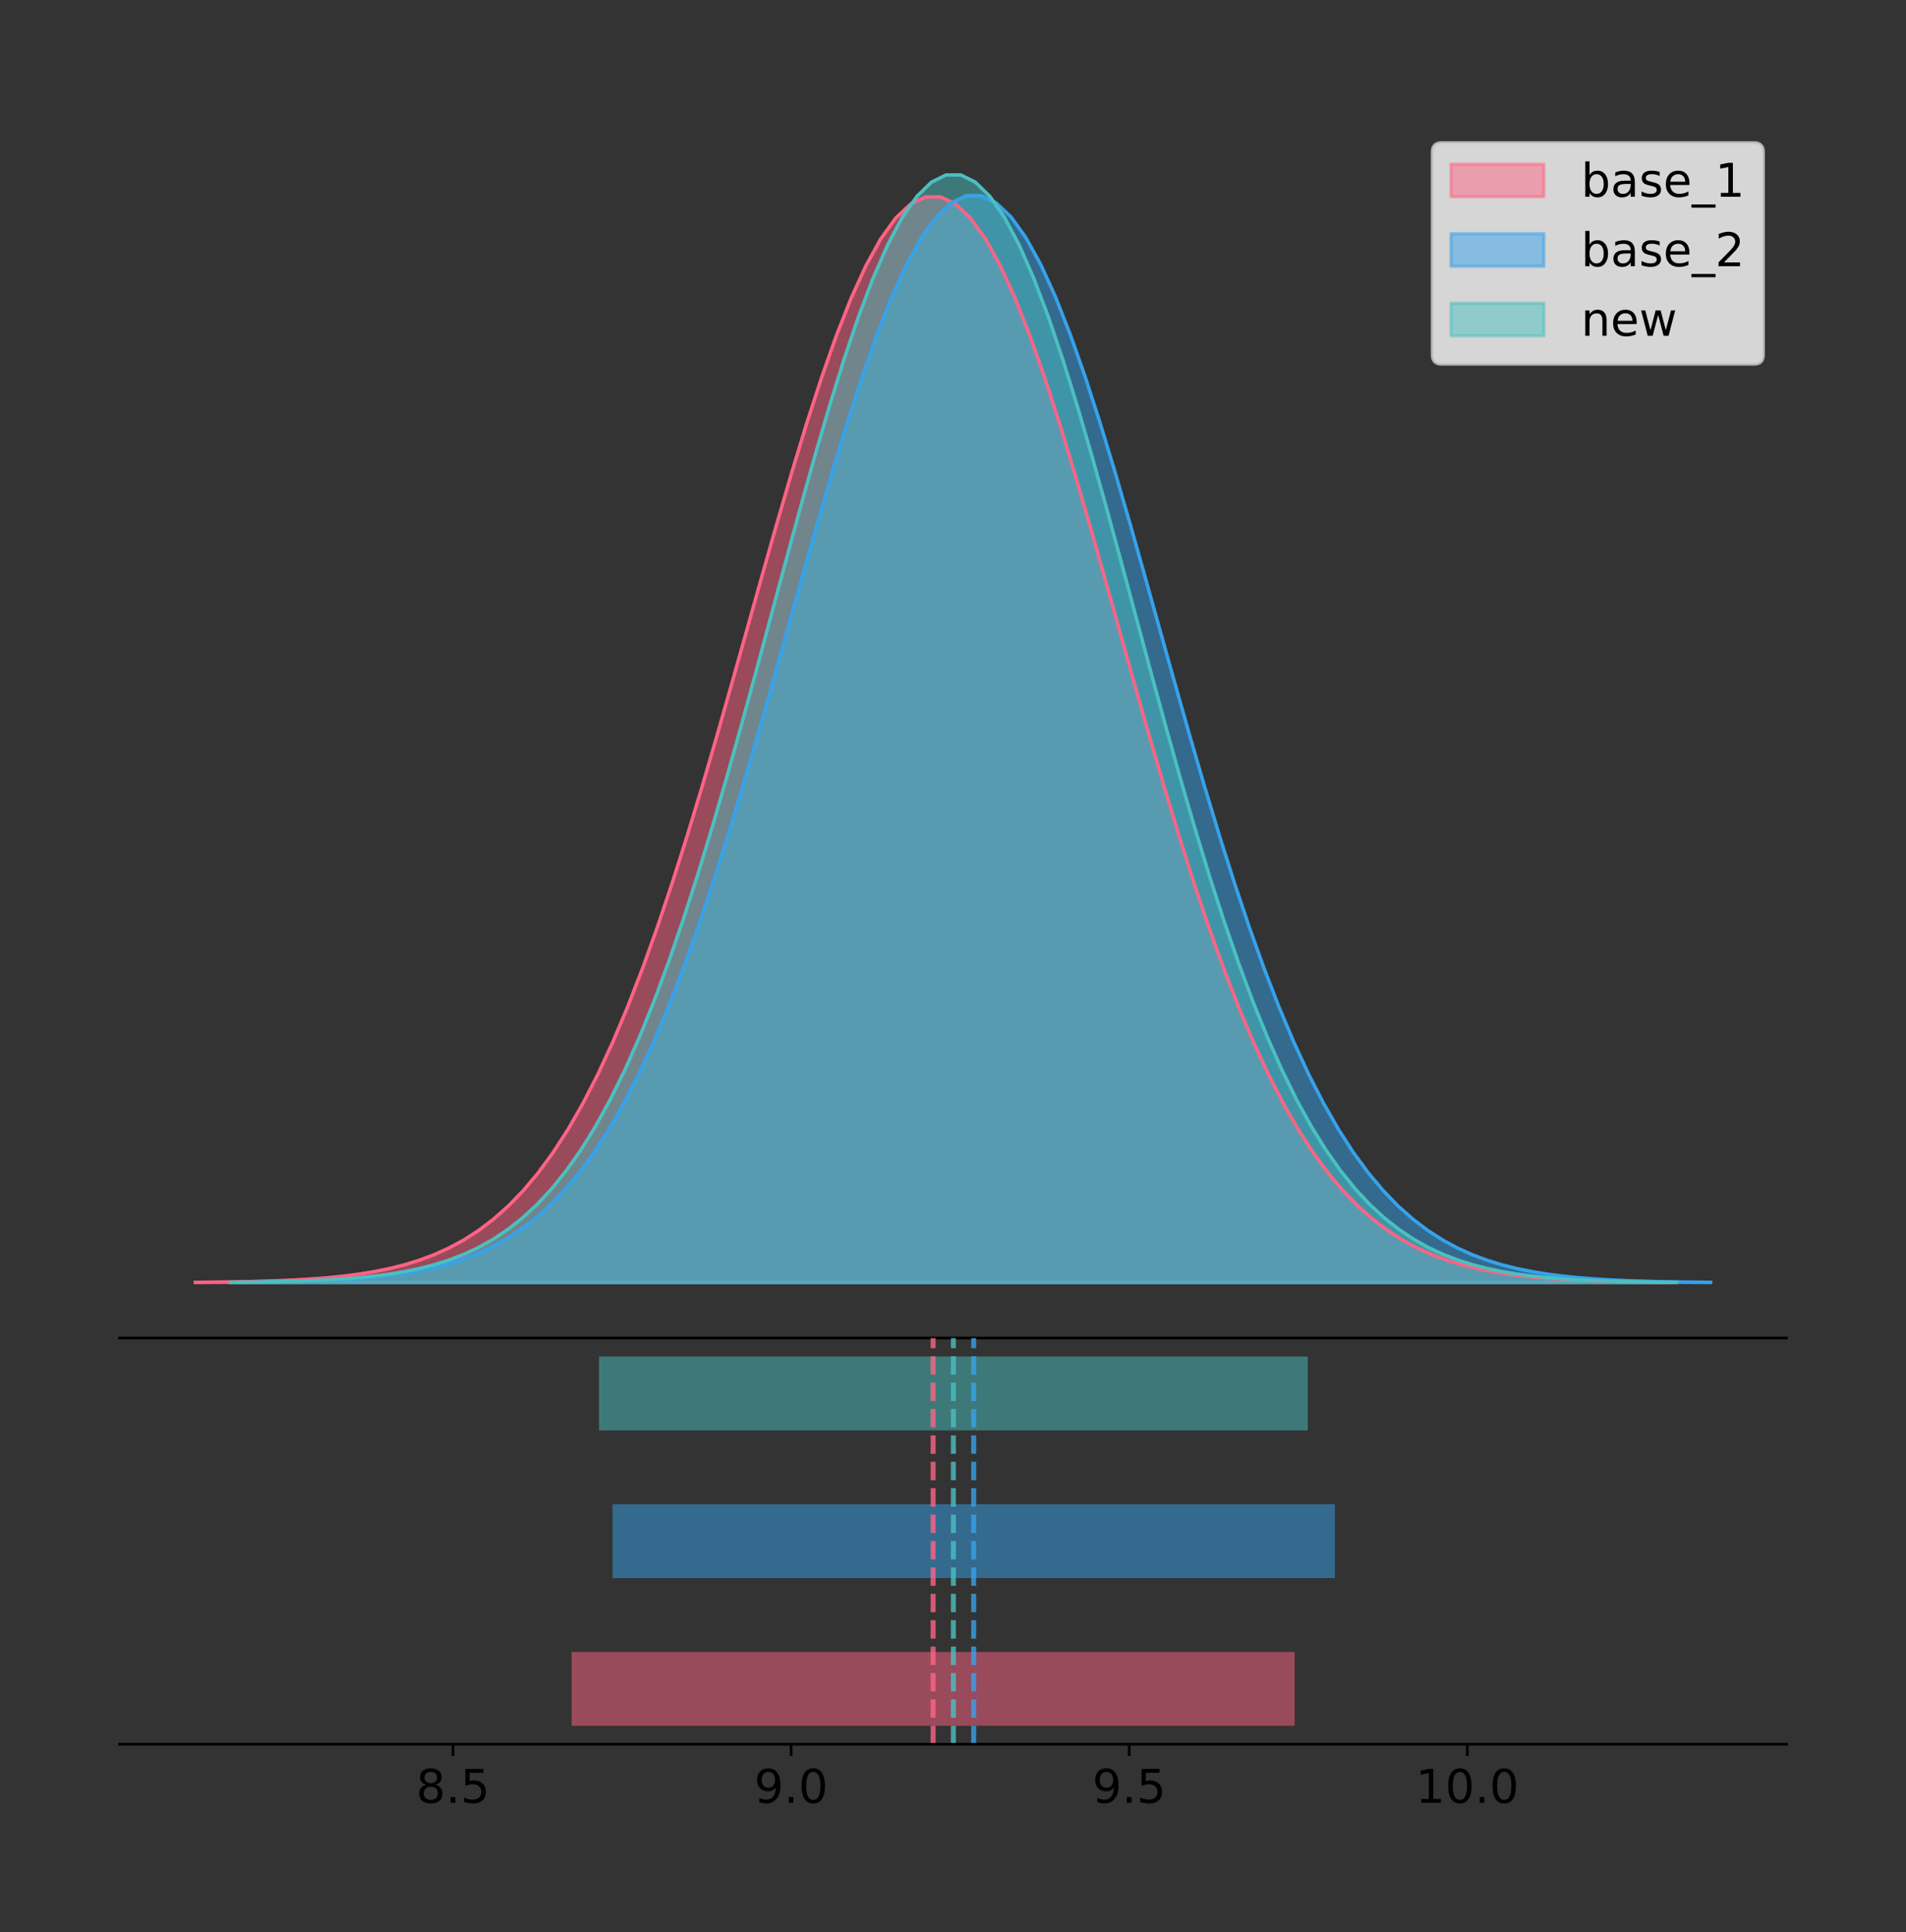<?xml version="1.0" encoding="utf-8" standalone="no"?>
<!DOCTYPE svg PUBLIC "-//W3C//DTD SVG 1.1//EN"
  "http://www.w3.org/Graphics/SVG/1.1/DTD/svg11.dtd">
<!-- Created with matplotlib (https://matplotlib.org/) -->
<svg height="581.789pt" version="1.1" viewBox="0 0 574.2 581.789" width="574.2pt" xmlns="http://www.w3.org/2000/svg" xmlns:xlink="http://www.w3.org/1999/xlink">
 <rect x="0" y="0" width="574.2" height="581.789" fill="#333333" stroke="none"/>
 <defs>
  <style type="text/css">
*{stroke-linecap:butt;stroke-linejoin:round;}
  </style>
 </defs>
 <g id="figure_1">
  <g id="patch_1">
   <path d="M 0 581.789 
L 574.2 581.789 
L 574.2 0 
L 0 0 
z
" style="fill:none;"/>
  </g>
  <g id="axes_1">
   <g id="patch_2">
    <path d="M 36 402.93 
L 538.2 402.93 
L 538.2 36 
L 36 36 
z
" style="fill:none;"/>
   </g>
   <g id="PolyCollection_1">
    <defs>
     <path d="M 58.827 -195.538 
L 58.827 -195.648 
L 63.318 -195.689 
L 67.808 -195.745 
L 72.299 -195.819 
L 76.789 -195.918 
L 81.28 -196.047 
L 85.77 -196.217 
L 90.26 -196.437 
L 94.751 -196.72 
L 99.241 -197.083 
L 103.732 -197.545 
L 108.222 -198.127 
L 112.713 -198.856 
L 117.203 -199.763 
L 121.694 -200.882 
L 126.184 -202.254 
L 130.675 -203.924 
L 135.165 -205.94 
L 139.656 -208.358 
L 144.146 -211.234 
L 148.636 -214.631 
L 153.127 -218.612 
L 157.617 -223.241 
L 162.108 -228.582 
L 166.598 -234.697 
L 171.089 -241.641 
L 175.579 -249.463 
L 180.07 -258.201 
L 184.56 -267.882 
L 189.051 -278.515 
L 193.541 -290.091 
L 198.031 -302.581 
L 202.522 -315.932 
L 207.012 -330.067 
L 211.503 -344.883 
L 215.993 -360.252 
L 220.484 -376.02 
L 224.974 -392.01 
L 229.465 -408.024 
L 233.955 -423.848 
L 238.446 -439.255 
L 242.936 -454.007 
L 247.427 -467.868 
L 251.917 -480.605 
L 256.407 -491.996 
L 260.898 -501.835 
L 265.388 -509.94 
L 269.879 -516.16 
L 274.369 -520.375 
L 278.86 -522.503 
L 283.35 -522.503 
L 287.841 -520.375 
L 292.331 -516.16 
L 296.822 -509.94 
L 301.312 -501.835 
L 305.802 -491.996 
L 310.293 -480.605 
L 314.783 -467.868 
L 319.274 -454.007 
L 323.764 -439.255 
L 328.255 -423.848 
L 332.745 -408.024 
L 337.236 -392.01 
L 341.726 -376.02 
L 346.217 -360.252 
L 350.707 -344.883 
L 355.198 -330.067 
L 359.688 -315.932 
L 364.178 -302.581 
L 368.669 -290.091 
L 373.159 -278.515 
L 377.65 -267.882 
L 382.14 -258.201 
L 386.631 -249.463 
L 391.121 -241.641 
L 395.612 -234.697 
L 400.102 -228.582 
L 404.593 -223.241 
L 409.083 -218.612 
L 413.573 -214.631 
L 418.064 -211.234 
L 422.554 -208.358 
L 427.045 -205.94 
L 431.535 -203.924 
L 436.026 -202.254 
L 440.516 -200.882 
L 445.007 -199.763 
L 449.497 -198.856 
L 453.988 -198.127 
L 458.478 -197.545 
L 462.969 -197.083 
L 467.459 -196.72 
L 471.949 -196.437 
L 476.44 -196.217 
L 480.93 -196.047 
L 485.421 -195.918 
L 489.911 -195.819 
L 494.402 -195.745 
L 498.892 -195.689 
L 503.383 -195.648 
L 503.383 -195.538 
L 503.383 -195.538 
L 498.892 -195.538 
L 494.402 -195.538 
L 489.911 -195.538 
L 485.421 -195.538 
L 480.93 -195.538 
L 476.44 -195.538 
L 471.949 -195.538 
L 467.459 -195.538 
L 462.969 -195.538 
L 458.478 -195.538 
L 453.988 -195.538 
L 449.497 -195.538 
L 445.007 -195.538 
L 440.516 -195.538 
L 436.026 -195.538 
L 431.535 -195.538 
L 427.045 -195.538 
L 422.554 -195.538 
L 418.064 -195.538 
L 413.573 -195.538 
L 409.083 -195.538 
L 404.593 -195.538 
L 400.102 -195.538 
L 395.612 -195.538 
L 391.121 -195.538 
L 386.631 -195.538 
L 382.14 -195.538 
L 377.65 -195.538 
L 373.159 -195.538 
L 368.669 -195.538 
L 364.178 -195.538 
L 359.688 -195.538 
L 355.198 -195.538 
L 350.707 -195.538 
L 346.217 -195.538 
L 341.726 -195.538 
L 337.236 -195.538 
L 332.745 -195.538 
L 328.255 -195.538 
L 323.764 -195.538 
L 319.274 -195.538 
L 314.783 -195.538 
L 310.293 -195.538 
L 305.802 -195.538 
L 301.312 -195.538 
L 296.822 -195.538 
L 292.331 -195.538 
L 287.841 -195.538 
L 283.35 -195.538 
L 278.86 -195.538 
L 274.369 -195.538 
L 269.879 -195.538 
L 265.388 -195.538 
L 260.898 -195.538 
L 256.407 -195.538 
L 251.917 -195.538 
L 247.427 -195.538 
L 242.936 -195.538 
L 238.446 -195.538 
L 233.955 -195.538 
L 229.465 -195.538 
L 224.974 -195.538 
L 220.484 -195.538 
L 215.993 -195.538 
L 211.503 -195.538 
L 207.012 -195.538 
L 202.522 -195.538 
L 198.031 -195.538 
L 193.541 -195.538 
L 189.051 -195.538 
L 184.56 -195.538 
L 180.07 -195.538 
L 175.579 -195.538 
L 171.089 -195.538 
L 166.598 -195.538 
L 162.108 -195.538 
L 157.617 -195.538 
L 153.127 -195.538 
L 148.636 -195.538 
L 144.146 -195.538 
L 139.656 -195.538 
L 135.165 -195.538 
L 130.675 -195.538 
L 126.184 -195.538 
L 121.694 -195.538 
L 117.203 -195.538 
L 112.713 -195.538 
L 108.222 -195.538 
L 103.732 -195.538 
L 99.241 -195.538 
L 94.751 -195.538 
L 90.26 -195.538 
L 85.77 -195.538 
L 81.28 -195.538 
L 76.789 -195.538 
L 72.299 -195.538 
L 67.808 -195.538 
L 63.318 -195.538 
L 58.827 -195.538 
z
" id="m34aaf7a0e4" style="stroke:#ff6384;stroke-opacity:0.5;"/>
    </defs>
    <g clip-path="url(#pda402886bd)">
     <use style="fill:#ff6384;fill-opacity:0.5;stroke:#ff6384;stroke-opacity:0.5;" x="0" xlink:href="#m34aaf7a0e4" y="581.789"/>
    </g>
   </g>
   <g id="PolyCollection_2">
    <defs>
     <path d="M 71.282 -195.538 
L 71.282 -195.648 
L 75.768 -195.689 
L 80.254 -195.745 
L 84.739 -195.819 
L 89.225 -195.918 
L 93.711 -196.048 
L 98.197 -196.217 
L 102.682 -196.438 
L 107.168 -196.722 
L 111.654 -197.085 
L 116.14 -197.547 
L 120.625 -198.129 
L 125.111 -198.859 
L 129.597 -199.767 
L 134.083 -200.888 
L 138.569 -202.261 
L 143.054 -203.933 
L 147.54 -205.951 
L 152.026 -208.371 
L 156.512 -211.251 
L 160.997 -214.651 
L 165.483 -218.636 
L 169.969 -223.27 
L 174.455 -228.617 
L 178.94 -234.738 
L 183.426 -241.689 
L 187.912 -249.519 
L 192.398 -258.267 
L 196.883 -267.958 
L 201.369 -278.602 
L 205.855 -290.19 
L 210.341 -302.693 
L 214.827 -316.058 
L 219.312 -330.208 
L 223.798 -345.039 
L 228.284 -360.424 
L 232.77 -376.208 
L 237.255 -392.215 
L 241.741 -408.247 
L 246.227 -424.087 
L 250.713 -439.51 
L 255.198 -454.277 
L 259.684 -468.153 
L 264.17 -480.903 
L 268.656 -492.306 
L 273.141 -502.155 
L 277.627 -510.269 
L 282.113 -516.496 
L 286.599 -520.715 
L 291.085 -522.845 
L 295.57 -522.845 
L 300.056 -520.715 
L 304.542 -516.496 
L 309.028 -510.269 
L 313.513 -502.155 
L 317.999 -492.306 
L 322.485 -480.903 
L 326.971 -468.153 
L 331.456 -454.277 
L 335.942 -439.51 
L 340.428 -424.087 
L 344.914 -408.247 
L 349.399 -392.215 
L 353.885 -376.208 
L 358.371 -360.424 
L 362.857 -345.039 
L 367.343 -330.208 
L 371.828 -316.058 
L 376.314 -302.693 
L 380.8 -290.19 
L 385.286 -278.602 
L 389.771 -267.958 
L 394.257 -258.267 
L 398.743 -249.519 
L 403.229 -241.689 
L 407.714 -234.738 
L 412.2 -228.617 
L 416.686 -223.27 
L 421.172 -218.636 
L 425.657 -214.651 
L 430.143 -211.251 
L 434.629 -208.371 
L 439.115 -205.951 
L 443.6 -203.933 
L 448.086 -202.261 
L 452.572 -200.888 
L 457.058 -199.767 
L 461.544 -198.859 
L 466.029 -198.129 
L 470.515 -197.547 
L 475.001 -197.085 
L 479.487 -196.722 
L 483.972 -196.438 
L 488.458 -196.217 
L 492.944 -196.048 
L 497.43 -195.918 
L 501.915 -195.819 
L 506.401 -195.745 
L 510.887 -195.689 
L 515.373 -195.648 
L 515.373 -195.538 
L 515.373 -195.538 
L 510.887 -195.538 
L 506.401 -195.538 
L 501.915 -195.538 
L 497.43 -195.538 
L 492.944 -195.538 
L 488.458 -195.538 
L 483.972 -195.538 
L 479.487 -195.538 
L 475.001 -195.538 
L 470.515 -195.538 
L 466.029 -195.538 
L 461.544 -195.538 
L 457.058 -195.538 
L 452.572 -195.538 
L 448.086 -195.538 
L 443.6 -195.538 
L 439.115 -195.538 
L 434.629 -195.538 
L 430.143 -195.538 
L 425.657 -195.538 
L 421.172 -195.538 
L 416.686 -195.538 
L 412.2 -195.538 
L 407.714 -195.538 
L 403.229 -195.538 
L 398.743 -195.538 
L 394.257 -195.538 
L 389.771 -195.538 
L 385.286 -195.538 
L 380.8 -195.538 
L 376.314 -195.538 
L 371.828 -195.538 
L 367.343 -195.538 
L 362.857 -195.538 
L 358.371 -195.538 
L 353.885 -195.538 
L 349.399 -195.538 
L 344.914 -195.538 
L 340.428 -195.538 
L 335.942 -195.538 
L 331.456 -195.538 
L 326.971 -195.538 
L 322.485 -195.538 
L 317.999 -195.538 
L 313.513 -195.538 
L 309.028 -195.538 
L 304.542 -195.538 
L 300.056 -195.538 
L 295.57 -195.538 
L 291.085 -195.538 
L 286.599 -195.538 
L 282.113 -195.538 
L 277.627 -195.538 
L 273.141 -195.538 
L 268.656 -195.538 
L 264.17 -195.538 
L 259.684 -195.538 
L 255.198 -195.538 
L 250.713 -195.538 
L 246.227 -195.538 
L 241.741 -195.538 
L 237.255 -195.538 
L 232.77 -195.538 
L 228.284 -195.538 
L 223.798 -195.538 
L 219.312 -195.538 
L 214.827 -195.538 
L 210.341 -195.538 
L 205.855 -195.538 
L 201.369 -195.538 
L 196.883 -195.538 
L 192.398 -195.538 
L 187.912 -195.538 
L 183.426 -195.538 
L 178.94 -195.538 
L 174.455 -195.538 
L 169.969 -195.538 
L 165.483 -195.538 
L 160.997 -195.538 
L 156.512 -195.538 
L 152.026 -195.538 
L 147.54 -195.538 
L 143.054 -195.538 
L 138.569 -195.538 
L 134.083 -195.538 
L 129.597 -195.538 
L 125.111 -195.538 
L 120.625 -195.538 
L 116.14 -195.538 
L 111.654 -195.538 
L 107.168 -195.538 
L 102.682 -195.538 
L 98.197 -195.538 
L 93.711 -195.538 
L 89.225 -195.538 
L 84.739 -195.538 
L 80.254 -195.538 
L 75.768 -195.538 
L 71.282 -195.538 
z
" id="m6f10eebad5" style="stroke:#36a2eb;stroke-opacity:0.5;"/>
    </defs>
    <g clip-path="url(#pda402886bd)">
     <use style="fill:#36a2eb;fill-opacity:0.5;stroke:#36a2eb;stroke-opacity:0.5;" x="0" xlink:href="#m6f10eebad5" y="581.789"/>
    </g>
   </g>
   <g id="PolyCollection_3">
    <defs>
     <path d="M 69.342 -195.538 
L 69.342 -195.65 
L 73.743 -195.692 
L 78.145 -195.749 
L 82.546 -195.825 
L 86.948 -195.925 
L 91.349 -196.058 
L 95.751 -196.23 
L 100.152 -196.455 
L 104.554 -196.744 
L 108.955 -197.115 
L 113.357 -197.585 
L 117.758 -198.179 
L 122.16 -198.923 
L 126.561 -199.848 
L 130.963 -200.99 
L 135.364 -202.39 
L 139.766 -204.093 
L 144.167 -206.151 
L 148.569 -208.617 
L 152.97 -211.552 
L 157.372 -215.017 
L 161.773 -219.078 
L 166.175 -223.801 
L 170.576 -229.25 
L 174.978 -235.488 
L 179.379 -242.572 
L 183.781 -250.552 
L 188.182 -259.468 
L 192.584 -269.344 
L 196.985 -280.192 
L 201.387 -292.002 
L 205.788 -304.744 
L 210.19 -318.365 
L 214.591 -332.786 
L 218.993 -347.901 
L 223.394 -363.58 
L 227.796 -379.667 
L 232.197 -395.98 
L 236.599 -412.318 
L 241 -428.462 
L 245.402 -444.18 
L 249.803 -459.23 
L 254.205 -473.372 
L 258.606 -486.366 
L 263.008 -497.987 
L 267.409 -508.025 
L 271.811 -516.294 
L 276.212 -522.64 
L 280.614 -526.94 
L 285.015 -529.111 
L 289.417 -529.111 
L 293.818 -526.94 
L 298.22 -522.64 
L 302.621 -516.294 
L 307.023 -508.025 
L 311.424 -497.987 
L 315.826 -486.366 
L 320.227 -473.372 
L 324.629 -459.23 
L 329.03 -444.18 
L 333.432 -428.462 
L 337.834 -412.318 
L 342.235 -395.98 
L 346.637 -379.667 
L 351.038 -363.58 
L 355.44 -347.901 
L 359.841 -332.786 
L 364.243 -318.365 
L 368.644 -304.744 
L 373.046 -292.002 
L 377.447 -280.192 
L 381.849 -269.344 
L 386.25 -259.468 
L 390.652 -250.552 
L 395.053 -242.572 
L 399.455 -235.488 
L 403.856 -229.25 
L 408.258 -223.801 
L 412.659 -219.078 
L 417.061 -215.017 
L 421.462 -211.552 
L 425.864 -208.617 
L 430.265 -206.151 
L 434.667 -204.093 
L 439.068 -202.39 
L 443.47 -200.99 
L 447.871 -199.848 
L 452.273 -198.923 
L 456.674 -198.179 
L 461.076 -197.585 
L 465.477 -197.115 
L 469.879 -196.744 
L 474.28 -196.455 
L 478.682 -196.23 
L 483.083 -196.058 
L 487.485 -195.925 
L 491.886 -195.825 
L 496.288 -195.749 
L 500.689 -195.692 
L 505.091 -195.65 
L 505.091 -195.538 
L 505.091 -195.538 
L 500.689 -195.538 
L 496.288 -195.538 
L 491.886 -195.538 
L 487.485 -195.538 
L 483.083 -195.538 
L 478.682 -195.538 
L 474.28 -195.538 
L 469.879 -195.538 
L 465.477 -195.538 
L 461.076 -195.538 
L 456.674 -195.538 
L 452.273 -195.538 
L 447.871 -195.538 
L 443.47 -195.538 
L 439.068 -195.538 
L 434.667 -195.538 
L 430.265 -195.538 
L 425.864 -195.538 
L 421.462 -195.538 
L 417.061 -195.538 
L 412.659 -195.538 
L 408.258 -195.538 
L 403.856 -195.538 
L 399.455 -195.538 
L 395.053 -195.538 
L 390.652 -195.538 
L 386.25 -195.538 
L 381.849 -195.538 
L 377.447 -195.538 
L 373.046 -195.538 
L 368.644 -195.538 
L 364.243 -195.538 
L 359.841 -195.538 
L 355.44 -195.538 
L 351.038 -195.538 
L 346.637 -195.538 
L 342.235 -195.538 
L 337.834 -195.538 
L 333.432 -195.538 
L 329.03 -195.538 
L 324.629 -195.538 
L 320.227 -195.538 
L 315.826 -195.538 
L 311.424 -195.538 
L 307.023 -195.538 
L 302.621 -195.538 
L 298.22 -195.538 
L 293.818 -195.538 
L 289.417 -195.538 
L 285.015 -195.538 
L 280.614 -195.538 
L 276.212 -195.538 
L 271.811 -195.538 
L 267.409 -195.538 
L 263.008 -195.538 
L 258.606 -195.538 
L 254.205 -195.538 
L 249.803 -195.538 
L 245.402 -195.538 
L 241 -195.538 
L 236.599 -195.538 
L 232.197 -195.538 
L 227.796 -195.538 
L 223.394 -195.538 
L 218.993 -195.538 
L 214.591 -195.538 
L 210.19 -195.538 
L 205.788 -195.538 
L 201.387 -195.538 
L 196.985 -195.538 
L 192.584 -195.538 
L 188.182 -195.538 
L 183.781 -195.538 
L 179.379 -195.538 
L 174.978 -195.538 
L 170.576 -195.538 
L 166.175 -195.538 
L 161.773 -195.538 
L 157.372 -195.538 
L 152.97 -195.538 
L 148.569 -195.538 
L 144.167 -195.538 
L 139.766 -195.538 
L 135.364 -195.538 
L 130.963 -195.538 
L 126.561 -195.538 
L 122.16 -195.538 
L 117.758 -195.538 
L 113.357 -195.538 
L 108.955 -195.538 
L 104.554 -195.538 
L 100.152 -195.538 
L 95.751 -195.538 
L 91.349 -195.538 
L 86.948 -195.538 
L 82.546 -195.538 
L 78.145 -195.538 
L 73.743 -195.538 
L 69.342 -195.538 
z
" id="m7d46f4d054" style="stroke:#4bc0c0;stroke-opacity:0.5;"/>
    </defs>
    <g clip-path="url(#pda402886bd)">
     <use style="fill:#4bc0c0;fill-opacity:0.5;stroke:#4bc0c0;stroke-opacity:0.5;" x="0" xlink:href="#m7d46f4d054" y="581.789"/>
    </g>
   </g>
   <g id="line2d_1">
    <path clip-path="url(#pda402886bd)" d="M 58.827 386.142 
L 63.318 386.1 
L 67.808 386.045 
L 72.299 385.97 
L 76.789 385.872 
L 81.28 385.742 
L 85.77 385.573 
L 90.26 385.353 
L 94.751 385.069 
L 99.241 384.706 
L 103.732 384.245 
L 108.222 383.663 
L 112.713 382.934 
L 117.203 382.027 
L 121.694 380.907 
L 126.184 379.535 
L 130.675 377.865 
L 135.165 375.849 
L 139.656 373.431 
L 144.146 370.555 
L 148.636 367.158 
L 153.127 363.178 
L 157.617 358.549 
L 162.108 353.207 
L 166.598 347.093 
L 171.089 340.149 
L 175.579 332.327 
L 180.07 323.588 
L 184.56 313.907 
L 189.051 303.274 
L 193.541 291.698 
L 198.031 279.208 
L 202.522 265.857 
L 207.012 251.722 
L 211.503 236.906 
L 215.993 221.538 
L 220.484 205.77 
L 224.974 189.78 
L 229.465 173.765 
L 233.955 157.941 
L 238.446 142.535 
L 242.936 127.782 
L 247.427 113.921 
L 251.917 101.184 
L 256.407 89.794 
L 260.898 79.955 
L 265.388 71.849 
L 269.879 65.629 
L 274.369 61.414 
L 278.86 59.286 
L 283.35 59.286 
L 287.841 61.414 
L 292.331 65.629 
L 296.822 71.849 
L 301.312 79.955 
L 305.802 89.794 
L 310.293 101.184 
L 314.783 113.921 
L 319.274 127.782 
L 323.764 142.535 
L 328.255 157.941 
L 332.745 173.765 
L 337.236 189.78 
L 341.726 205.77 
L 346.217 221.538 
L 350.707 236.906 
L 355.198 251.722 
L 359.688 265.857 
L 364.178 279.208 
L 368.669 291.698 
L 373.159 303.274 
L 377.65 313.907 
L 382.14 323.588 
L 386.631 332.327 
L 391.121 340.149 
L 395.612 347.093 
L 400.102 353.207 
L 404.593 358.549 
L 409.083 363.178 
L 413.573 367.158 
L 418.064 370.555 
L 422.554 373.431 
L 427.045 375.849 
L 431.535 377.865 
L 436.026 379.535 
L 440.516 380.907 
L 445.007 382.027 
L 449.497 382.934 
L 453.988 383.663 
L 458.478 384.245 
L 462.969 384.706 
L 467.459 385.069 
L 471.949 385.353 
L 476.44 385.573 
L 480.93 385.742 
L 485.421 385.872 
L 489.911 385.97 
L 494.402 386.045 
L 498.892 386.1 
L 503.383 386.142 
" style="fill:none;stroke:#ff6384;stroke-linecap:square;"/>
   </g>
   <g id="line2d_2">
    <path clip-path="url(#pda402886bd)" d="M 71.282 386.141 
L 75.768 386.1 
L 80.254 386.044 
L 84.739 385.97 
L 89.225 385.871 
L 93.711 385.742 
L 98.197 385.572 
L 102.682 385.352 
L 107.168 385.068 
L 111.654 384.704 
L 116.14 384.243 
L 120.625 383.66 
L 125.111 382.93 
L 129.597 382.022 
L 134.083 380.902 
L 138.569 379.528 
L 143.054 377.857 
L 147.54 375.838 
L 152.026 373.418 
L 156.512 370.539 
L 160.997 367.138 
L 165.483 363.153 
L 169.969 358.52 
L 174.455 353.173 
L 178.94 347.052 
L 183.426 340.101 
L 187.912 332.27 
L 192.398 323.522 
L 196.883 313.831 
L 201.369 303.187 
L 205.855 291.599 
L 210.341 279.096 
L 214.827 265.731 
L 219.312 251.581 
L 223.798 236.75 
L 228.284 221.365 
L 232.77 205.581 
L 237.255 189.574 
L 241.741 173.543 
L 246.227 157.702 
L 250.713 142.28 
L 255.198 127.512 
L 259.684 113.636 
L 264.17 100.886 
L 268.656 89.484 
L 273.141 79.634 
L 277.627 71.52 
L 282.113 65.294 
L 286.599 61.074 
L 291.085 58.944 
L 295.57 58.944 
L 300.056 61.074 
L 304.542 65.294 
L 309.028 71.52 
L 313.513 79.634 
L 317.999 89.484 
L 322.485 100.886 
L 326.971 113.636 
L 331.456 127.512 
L 335.942 142.28 
L 340.428 157.702 
L 344.914 173.543 
L 349.399 189.574 
L 353.885 205.581 
L 358.371 221.365 
L 362.857 236.75 
L 367.343 251.581 
L 371.828 265.731 
L 376.314 279.096 
L 380.8 291.599 
L 385.286 303.187 
L 389.771 313.831 
L 394.257 323.522 
L 398.743 332.27 
L 403.229 340.101 
L 407.714 347.052 
L 412.2 353.173 
L 416.686 358.52 
L 421.172 363.153 
L 425.657 367.138 
L 430.143 370.539 
L 434.629 373.418 
L 439.115 375.838 
L 443.6 377.857 
L 448.086 379.528 
L 452.572 380.902 
L 457.058 382.022 
L 461.544 382.93 
L 466.029 383.66 
L 470.515 384.243 
L 475.001 384.704 
L 479.487 385.068 
L 483.972 385.352 
L 488.458 385.572 
L 492.944 385.742 
L 497.43 385.871 
L 501.915 385.97 
L 506.401 386.044 
L 510.887 386.1 
L 515.373 386.141 
" style="fill:none;stroke:#36a2eb;stroke-linecap:square;"/>
   </g>
   <g id="line2d_3">
    <path clip-path="url(#pda402886bd)" d="M 69.342 386.139 
L 73.743 386.097 
L 78.145 386.04 
L 82.546 385.965 
L 86.948 385.864 
L 91.349 385.732 
L 95.751 385.559 
L 100.152 385.334 
L 104.554 385.045 
L 108.955 384.675 
L 113.357 384.204 
L 117.758 383.61 
L 122.16 382.867 
L 126.561 381.941 
L 130.963 380.799 
L 135.364 379.399 
L 139.766 377.696 
L 144.167 375.639 
L 148.569 373.172 
L 152.97 370.238 
L 157.372 366.772 
L 161.773 362.711 
L 166.175 357.989 
L 170.576 352.539 
L 174.978 346.301 
L 179.379 339.217 
L 183.781 331.237 
L 188.182 322.322 
L 192.584 312.445 
L 196.985 301.597 
L 201.387 289.787 
L 205.788 277.045 
L 210.19 263.424 
L 214.591 249.004 
L 218.993 233.888 
L 223.394 218.209 
L 227.796 202.123 
L 232.197 185.809 
L 236.599 169.471 
L 241 153.327 
L 245.402 137.61 
L 249.803 122.559 
L 254.205 108.418 
L 258.606 95.423 
L 263.008 83.803 
L 267.409 73.765 
L 271.811 65.495 
L 276.212 59.15 
L 280.614 54.85 
L 285.015 52.679 
L 289.417 52.679 
L 293.818 54.85 
L 298.22 59.15 
L 302.621 65.495 
L 307.023 73.765 
L 311.424 83.803 
L 315.826 95.423 
L 320.227 108.418 
L 324.629 122.559 
L 329.03 137.61 
L 333.432 153.327 
L 337.834 169.471 
L 342.235 185.809 
L 346.637 202.123 
L 351.038 218.209 
L 355.44 233.888 
L 359.841 249.004 
L 364.243 263.424 
L 368.644 277.045 
L 373.046 289.787 
L 377.447 301.597 
L 381.849 312.445 
L 386.25 322.322 
L 390.652 331.237 
L 395.053 339.217 
L 399.455 346.301 
L 403.856 352.539 
L 408.258 357.989 
L 412.659 362.711 
L 417.061 366.772 
L 421.462 370.238 
L 425.864 373.172 
L 430.265 375.639 
L 434.667 377.696 
L 439.068 379.399 
L 443.47 380.799 
L 447.871 381.941 
L 452.273 382.867 
L 456.674 383.61 
L 461.076 384.204 
L 465.477 384.675 
L 469.879 385.045 
L 474.28 385.334 
L 478.682 385.559 
L 483.083 385.732 
L 487.485 385.864 
L 491.886 385.965 
L 496.288 386.04 
L 500.689 386.097 
L 505.091 386.139 
" style="fill:none;stroke:#4bc0c0;stroke-linecap:square;"/>
   </g>
   <g id="patch_3">
    <path d="M 36 402.93 
L 538.2 402.93 
" style="fill:none;stroke:#000000;stroke-linecap:square;stroke-linejoin:miter;stroke-width:0.8;"/>
   </g>
   <g id="legend_1">
    <g id="patch_4">
     <path d="M 434.318 109.627 
L 528.4 109.627 
Q 531.2 109.627 531.2 106.827 
L 531.2 45.8 
Q 531.2 43 528.4 43 
L 434.318 43 
Q 431.518 43 431.518 45.8 
L 431.518 106.827 
Q 431.518 109.627 434.318 109.627 
z
" style="fill:#ffffff;opacity:0.8;stroke:#cccccc;stroke-linejoin:miter;"/>
    </g>
    <g id="patch_5">
     <path d="M 437.118 59.238 
L 465.118 59.238 
L 465.118 49.438 
L 437.118 49.438 
z
" style="fill:#ff6384;opacity:0.5;stroke:#ff6384;stroke-linejoin:miter;"/>
    </g>
    <g id="text_1">
     <!-- base_1 -->
     <defs>
      <path d="M 48.688 27.297 
Q 48.688 37.203 44.609 42.844 
Q 40.531 48.484 33.406 48.484 
Q 26.266 48.484 22.188 42.844 
Q 18.109 37.203 18.109 27.297 
Q 18.109 17.391 22.188 11.75 
Q 26.266 6.109 33.406 6.109 
Q 40.531 6.109 44.609 11.75 
Q 48.688 17.391 48.688 27.297 
z
M 18.109 46.391 
Q 20.953 51.266 25.266 53.625 
Q 29.594 56 35.594 56 
Q 45.562 56 51.781 48.094 
Q 58.016 40.188 58.016 27.297 
Q 58.016 14.406 51.781 6.484 
Q 45.562 -1.422 35.594 -1.422 
Q 29.594 -1.422 25.266 0.953 
Q 20.953 3.328 18.109 8.203 
L 18.109 0 
L 9.078 0 
L 9.078 75.984 
L 18.109 75.984 
z
" id="DejaVuSans-98"/>
      <path d="M 34.281 27.484 
Q 23.391 27.484 19.188 25 
Q 14.984 22.516 14.984 16.5 
Q 14.984 11.719 18.141 8.906 
Q 21.297 6.109 26.703 6.109 
Q 34.188 6.109 38.703 11.406 
Q 43.219 16.703 43.219 25.484 
L 43.219 27.484 
z
M 52.203 31.203 
L 52.203 0 
L 43.219 0 
L 43.219 8.297 
Q 40.141 3.328 35.547 0.953 
Q 30.953 -1.422 24.312 -1.422 
Q 15.922 -1.422 10.953 3.297 
Q 6 8.016 6 15.922 
Q 6 25.141 12.172 29.828 
Q 18.359 34.516 30.609 34.516 
L 43.219 34.516 
L 43.219 35.406 
Q 43.219 41.609 39.141 45 
Q 35.062 48.391 27.688 48.391 
Q 23 48.391 18.547 47.266 
Q 14.109 46.141 10.016 43.891 
L 10.016 52.203 
Q 14.938 54.109 19.578 55.047 
Q 24.219 56 28.609 56 
Q 40.484 56 46.344 49.844 
Q 52.203 43.703 52.203 31.203 
z
" id="DejaVuSans-97"/>
      <path d="M 44.281 53.078 
L 44.281 44.578 
Q 40.484 46.531 36.375 47.5 
Q 32.281 48.484 27.875 48.484 
Q 21.188 48.484 17.844 46.438 
Q 14.5 44.391 14.5 40.281 
Q 14.5 37.156 16.891 35.375 
Q 19.281 33.594 26.516 31.984 
L 29.594 31.297 
Q 39.156 29.25 43.188 25.516 
Q 47.219 21.781 47.219 15.094 
Q 47.219 7.469 41.188 3.016 
Q 35.156 -1.422 24.609 -1.422 
Q 20.219 -1.422 15.453 -0.562 
Q 10.688 0.297 5.422 2 
L 5.422 11.281 
Q 10.406 8.688 15.234 7.391 
Q 20.062 6.109 24.812 6.109 
Q 31.156 6.109 34.562 8.281 
Q 37.984 10.453 37.984 14.406 
Q 37.984 18.062 35.516 20.016 
Q 33.062 21.969 24.703 23.781 
L 21.578 24.516 
Q 13.234 26.266 9.516 29.906 
Q 5.812 33.547 5.812 39.891 
Q 5.812 47.609 11.281 51.797 
Q 16.75 56 26.812 56 
Q 31.781 56 36.172 55.266 
Q 40.578 54.547 44.281 53.078 
z
" id="DejaVuSans-115"/>
      <path d="M 56.203 29.594 
L 56.203 25.203 
L 14.891 25.203 
Q 15.484 15.922 20.484 11.062 
Q 25.484 6.203 34.422 6.203 
Q 39.594 6.203 44.453 7.469 
Q 49.312 8.734 54.109 11.281 
L 54.109 2.781 
Q 49.266 0.734 44.188 -0.344 
Q 39.109 -1.422 33.891 -1.422 
Q 20.797 -1.422 13.156 6.188 
Q 5.516 13.812 5.516 26.812 
Q 5.516 40.234 12.766 48.109 
Q 20.016 56 32.328 56 
Q 43.359 56 49.781 48.891 
Q 56.203 41.797 56.203 29.594 
z
M 47.219 32.234 
Q 47.125 39.594 43.094 43.984 
Q 39.062 48.391 32.422 48.391 
Q 24.906 48.391 20.391 44.141 
Q 15.875 39.891 15.188 32.172 
z
" id="DejaVuSans-101"/>
      <path d="M 50.984 -16.609 
L 50.984 -23.578 
L -0.984 -23.578 
L -0.984 -16.609 
z
" id="DejaVuSans-95"/>
      <path d="M 12.406 8.297 
L 28.516 8.297 
L 28.516 63.922 
L 10.984 60.406 
L 10.984 69.391 
L 28.422 72.906 
L 38.281 72.906 
L 38.281 8.297 
L 54.391 8.297 
L 54.391 0 
L 12.406 0 
z
" id="DejaVuSans-49"/>
     </defs>
     <g transform="translate(476.318 59.238)scale(0.14 -0.14)">
      <use xlink:href="#DejaVuSans-98"/>
      <use x="63.477" xlink:href="#DejaVuSans-97"/>
      <use x="124.756" xlink:href="#DejaVuSans-115"/>
      <use x="176.855" xlink:href="#DejaVuSans-101"/>
      <use x="238.379" xlink:href="#DejaVuSans-95"/>
      <use x="288.379" xlink:href="#DejaVuSans-49"/>
     </g>
    </g>
    <g id="patch_6">
     <path d="M 437.118 80.177 
L 465.118 80.177 
L 465.118 70.377 
L 437.118 70.377 
z
" style="fill:#36a2eb;opacity:0.5;stroke:#36a2eb;stroke-linejoin:miter;"/>
    </g>
    <g id="text_2">
     <!-- base_2 -->
     <defs>
      <path d="M 19.188 8.297 
L 53.609 8.297 
L 53.609 0 
L 7.328 0 
L 7.328 8.297 
Q 12.938 14.109 22.625 23.891 
Q 32.328 33.688 34.812 36.531 
Q 39.547 41.844 41.422 45.531 
Q 43.312 49.219 43.312 52.781 
Q 43.312 58.594 39.234 62.25 
Q 35.156 65.922 28.609 65.922 
Q 23.969 65.922 18.812 64.312 
Q 13.672 62.703 7.812 59.422 
L 7.812 69.391 
Q 13.766 71.781 18.938 73 
Q 24.125 74.219 28.422 74.219 
Q 39.75 74.219 46.484 68.547 
Q 53.219 62.891 53.219 53.422 
Q 53.219 48.922 51.531 44.891 
Q 49.859 40.875 45.406 35.406 
Q 44.188 33.984 37.641 27.219 
Q 31.109 20.453 19.188 8.297 
z
" id="DejaVuSans-50"/>
     </defs>
     <g transform="translate(476.318 80.177)scale(0.14 -0.14)">
      <use xlink:href="#DejaVuSans-98"/>
      <use x="63.477" xlink:href="#DejaVuSans-97"/>
      <use x="124.756" xlink:href="#DejaVuSans-115"/>
      <use x="176.855" xlink:href="#DejaVuSans-101"/>
      <use x="238.379" xlink:href="#DejaVuSans-95"/>
      <use x="288.379" xlink:href="#DejaVuSans-50"/>
     </g>
    </g>
    <g id="patch_7">
     <path d="M 437.118 101.115 
L 465.118 101.115 
L 465.118 91.315 
L 437.118 91.315 
z
" style="fill:#4bc0c0;opacity:0.5;stroke:#4bc0c0;stroke-linejoin:miter;"/>
    </g>
    <g id="text_3">
     <!-- new -->
     <defs>
      <path d="M 54.891 33.016 
L 54.891 0 
L 45.906 0 
L 45.906 32.719 
Q 45.906 40.484 42.875 44.328 
Q 39.844 48.188 33.797 48.188 
Q 26.516 48.188 22.312 43.547 
Q 18.109 38.922 18.109 30.906 
L 18.109 0 
L 9.078 0 
L 9.078 54.688 
L 18.109 54.688 
L 18.109 46.188 
Q 21.344 51.125 25.703 53.562 
Q 30.078 56 35.797 56 
Q 45.219 56 50.047 50.172 
Q 54.891 44.344 54.891 33.016 
z
" id="DejaVuSans-110"/>
      <path d="M 4.203 54.688 
L 13.188 54.688 
L 24.422 12.016 
L 35.594 54.688 
L 46.188 54.688 
L 57.422 12.016 
L 68.609 54.688 
L 77.594 54.688 
L 63.281 0 
L 52.688 0 
L 40.922 44.828 
L 29.109 0 
L 18.5 0 
z
" id="DejaVuSans-119"/>
     </defs>
     <g transform="translate(476.318 101.115)scale(0.14 -0.14)">
      <use xlink:href="#DejaVuSans-110"/>
      <use x="63.379" xlink:href="#DejaVuSans-101"/>
      <use x="124.902" xlink:href="#DejaVuSans-119"/>
     </g>
    </g>
   </g>
  </g>
  <g id="axes_2">
   <g id="patch_8">
    <path d="M 36 525.24 
L 538.2 525.24 
L 538.2 402.93 
L 36 402.93 
z
" style="fill:none;"/>
   </g>
   <g id="patch_9">
    <path clip-path="url(#p1614fe9651)" d="M 172.189 519.68 
L 390.021 519.68 
L 390.021 497.442 
L 172.189 497.442 
z
" style="fill:#ff6384;opacity:0.5;"/>
   </g>
   <g id="patch_10">
    <path clip-path="url(#p1614fe9651)" d="M 184.525 475.204 
L 402.13 475.204 
L 402.13 452.966 
L 184.525 452.966 
z
" style="fill:#36a2eb;opacity:0.5;"/>
   </g>
   <g id="patch_11">
    <path clip-path="url(#p1614fe9651)" d="M 180.458 430.728 
L 393.975 430.728 
L 393.975 408.49 
L 180.458 408.49 
z
" style="fill:#4bc0c0;opacity:0.5;"/>
   </g>
   <g id="matplotlib.axis_1">
    <g id="xtick_1">
     <g id="line2d_4">
      <defs>
       <path d="M 0 0 
L 0 3.5 
" id="m83b9631953" style="stroke:#000000;stroke-width:0.8;"/>
      </defs>
      <g>
       <use style="stroke:#000000;stroke-width:0.8;" x="136.473" xlink:href="#m83b9631953" y="525.24"/>
      </g>
     </g>
     <g id="text_4">
      <!-- 8.5 -->
      <defs>
       <path d="M 31.781 34.625 
Q 24.75 34.625 20.719 30.859 
Q 16.703 27.094 16.703 20.516 
Q 16.703 13.922 20.719 10.156 
Q 24.75 6.391 31.781 6.391 
Q 38.812 6.391 42.859 10.172 
Q 46.922 13.969 46.922 20.516 
Q 46.922 27.094 42.891 30.859 
Q 38.875 34.625 31.781 34.625 
z
M 21.922 38.812 
Q 15.578 40.375 12.031 44.719 
Q 8.5 49.078 8.5 55.328 
Q 8.5 64.062 14.719 69.141 
Q 20.953 74.219 31.781 74.219 
Q 42.672 74.219 48.875 69.141 
Q 55.078 64.062 55.078 55.328 
Q 55.078 49.078 51.531 44.719 
Q 48 40.375 41.703 38.812 
Q 48.828 37.156 52.797 32.312 
Q 56.781 27.484 56.781 20.516 
Q 56.781 9.906 50.312 4.234 
Q 43.844 -1.422 31.781 -1.422 
Q 19.734 -1.422 13.25 4.234 
Q 6.781 9.906 6.781 20.516 
Q 6.781 27.484 10.781 32.312 
Q 14.797 37.156 21.922 38.812 
z
M 18.312 54.391 
Q 18.312 48.734 21.844 45.562 
Q 25.391 42.391 31.781 42.391 
Q 38.141 42.391 41.719 45.562 
Q 45.312 48.734 45.312 54.391 
Q 45.312 60.062 41.719 63.234 
Q 38.141 66.406 31.781 66.406 
Q 25.391 66.406 21.844 63.234 
Q 18.312 60.062 18.312 54.391 
z
" id="DejaVuSans-56"/>
       <path d="M 10.688 12.406 
L 21 12.406 
L 21 0 
L 10.688 0 
z
" id="DejaVuSans-46"/>
       <path d="M 10.797 72.906 
L 49.516 72.906 
L 49.516 64.594 
L 19.828 64.594 
L 19.828 46.734 
Q 21.969 47.469 24.109 47.828 
Q 26.266 48.188 28.422 48.188 
Q 40.625 48.188 47.75 41.5 
Q 54.891 34.812 54.891 23.391 
Q 54.891 11.625 47.562 5.094 
Q 40.234 -1.422 26.906 -1.422 
Q 22.312 -1.422 17.547 -0.641 
Q 12.797 0.141 7.719 1.703 
L 7.719 11.625 
Q 12.109 9.234 16.797 8.062 
Q 21.484 6.891 26.703 6.891 
Q 35.156 6.891 40.078 11.328 
Q 45.016 15.766 45.016 23.391 
Q 45.016 31 40.078 35.438 
Q 35.156 39.891 26.703 39.891 
Q 22.75 39.891 18.812 39.016 
Q 14.891 38.141 10.797 36.281 
z
" id="DejaVuSans-53"/>
      </defs>
      <g transform="translate(125.341 542.878)scale(0.14 -0.14)">
       <use xlink:href="#DejaVuSans-56"/>
       <use x="63.623" xlink:href="#DejaVuSans-46"/>
       <use x="95.41" xlink:href="#DejaVuSans-53"/>
      </g>
     </g>
    </g>
    <g id="xtick_2">
     <g id="line2d_5">
      <g>
       <use style="stroke:#000000;stroke-width:0.8;" x="238.326" xlink:href="#m83b9631953" y="525.24"/>
      </g>
     </g>
     <g id="text_5">
      <!-- 9.0 -->
      <defs>
       <path d="M 10.984 1.516 
L 10.984 10.5 
Q 14.703 8.734 18.5 7.812 
Q 22.312 6.891 25.984 6.891 
Q 35.75 6.891 40.891 13.453 
Q 46.047 20.016 46.781 33.406 
Q 43.953 29.203 39.594 26.953 
Q 35.25 24.703 29.984 24.703 
Q 19.047 24.703 12.672 31.312 
Q 6.297 37.938 6.297 49.422 
Q 6.297 60.641 12.938 67.422 
Q 19.578 74.219 30.609 74.219 
Q 43.266 74.219 49.922 64.516 
Q 56.594 54.828 56.594 36.375 
Q 56.594 19.141 48.406 8.859 
Q 40.234 -1.422 26.422 -1.422 
Q 22.703 -1.422 18.891 -0.688 
Q 15.094 0.047 10.984 1.516 
z
M 30.609 32.422 
Q 37.25 32.422 41.125 36.953 
Q 45.016 41.5 45.016 49.422 
Q 45.016 57.281 41.125 61.844 
Q 37.25 66.406 30.609 66.406 
Q 23.969 66.406 20.094 61.844 
Q 16.219 57.281 16.219 49.422 
Q 16.219 41.5 20.094 36.953 
Q 23.969 32.422 30.609 32.422 
z
" id="DejaVuSans-57"/>
       <path d="M 31.781 66.406 
Q 24.172 66.406 20.328 58.906 
Q 16.5 51.422 16.5 36.375 
Q 16.5 21.391 20.328 13.891 
Q 24.172 6.391 31.781 6.391 
Q 39.453 6.391 43.281 13.891 
Q 47.125 21.391 47.125 36.375 
Q 47.125 51.422 43.281 58.906 
Q 39.453 66.406 31.781 66.406 
z
M 31.781 74.219 
Q 44.047 74.219 50.516 64.516 
Q 56.984 54.828 56.984 36.375 
Q 56.984 17.969 50.516 8.266 
Q 44.047 -1.422 31.781 -1.422 
Q 19.531 -1.422 13.062 8.266 
Q 6.594 17.969 6.594 36.375 
Q 6.594 54.828 13.062 64.516 
Q 19.531 74.219 31.781 74.219 
z
" id="DejaVuSans-48"/>
      </defs>
      <g transform="translate(227.194 542.878)scale(0.14 -0.14)">
       <use xlink:href="#DejaVuSans-57"/>
       <use x="63.623" xlink:href="#DejaVuSans-46"/>
       <use x="95.41" xlink:href="#DejaVuSans-48"/>
      </g>
     </g>
    </g>
    <g id="xtick_3">
     <g id="line2d_6">
      <g>
       <use style="stroke:#000000;stroke-width:0.8;" x="340.18" xlink:href="#m83b9631953" y="525.24"/>
      </g>
     </g>
     <g id="text_6">
      <!-- 9.5 -->
      <g transform="translate(329.048 542.878)scale(0.14 -0.14)">
       <use xlink:href="#DejaVuSans-57"/>
       <use x="63.623" xlink:href="#DejaVuSans-46"/>
       <use x="95.41" xlink:href="#DejaVuSans-53"/>
      </g>
     </g>
    </g>
    <g id="xtick_4">
     <g id="line2d_7">
      <g>
       <use style="stroke:#000000;stroke-width:0.8;" x="442.034" xlink:href="#m83b9631953" y="525.24"/>
      </g>
     </g>
     <g id="text_7">
      <!-- 10.0 -->
      <g transform="translate(426.448 542.878)scale(0.14 -0.14)">
       <use xlink:href="#DejaVuSans-49"/>
       <use x="63.623" xlink:href="#DejaVuSans-48"/>
       <use x="127.246" xlink:href="#DejaVuSans-46"/>
       <use x="159.033" xlink:href="#DejaVuSans-48"/>
      </g>
     </g>
    </g>
   </g>
   <g id="line2d_8">
    <path clip-path="url(#p1614fe9651)" d="M 281.105 525.24 
L 281.105 402.93 
" style="fill:none;stroke:#ff6384;stroke-dasharray:5.55,2.4;stroke-dashoffset:0;stroke-opacity:0.8;stroke-width:1.5;"/>
   </g>
   <g id="line2d_9">
    <path clip-path="url(#p1614fe9651)" d="M 293.327 525.24 
L 293.327 402.93 
" style="fill:none;stroke:#36a2eb;stroke-dasharray:5.55,2.4;stroke-dashoffset:0;stroke-opacity:0.8;stroke-width:1.5;"/>
   </g>
   <g id="line2d_10">
    <path clip-path="url(#p1614fe9651)" d="M 287.216 525.24 
L 287.216 402.93 
" style="fill:none;stroke:#4bc0c0;stroke-dasharray:5.55,2.4;stroke-dashoffset:0;stroke-opacity:0.8;stroke-width:1.5;"/>
   </g>
   <g id="patch_12">
    <path d="M 36 525.24 
L 538.2 525.24 
" style="fill:none;stroke:#000000;stroke-linecap:square;stroke-linejoin:miter;stroke-width:0.8;"/>
   </g>
  </g>
 </g>
 <defs>
  <clipPath id="pda402886bd">
   <rect height="366.93" width="502.2" x="36" y="36"/>
  </clipPath>
  <clipPath id="p1614fe9651">
   <rect height="122.31" width="502.2" x="36" y="402.93"/>
  </clipPath>
 </defs>
</svg>
